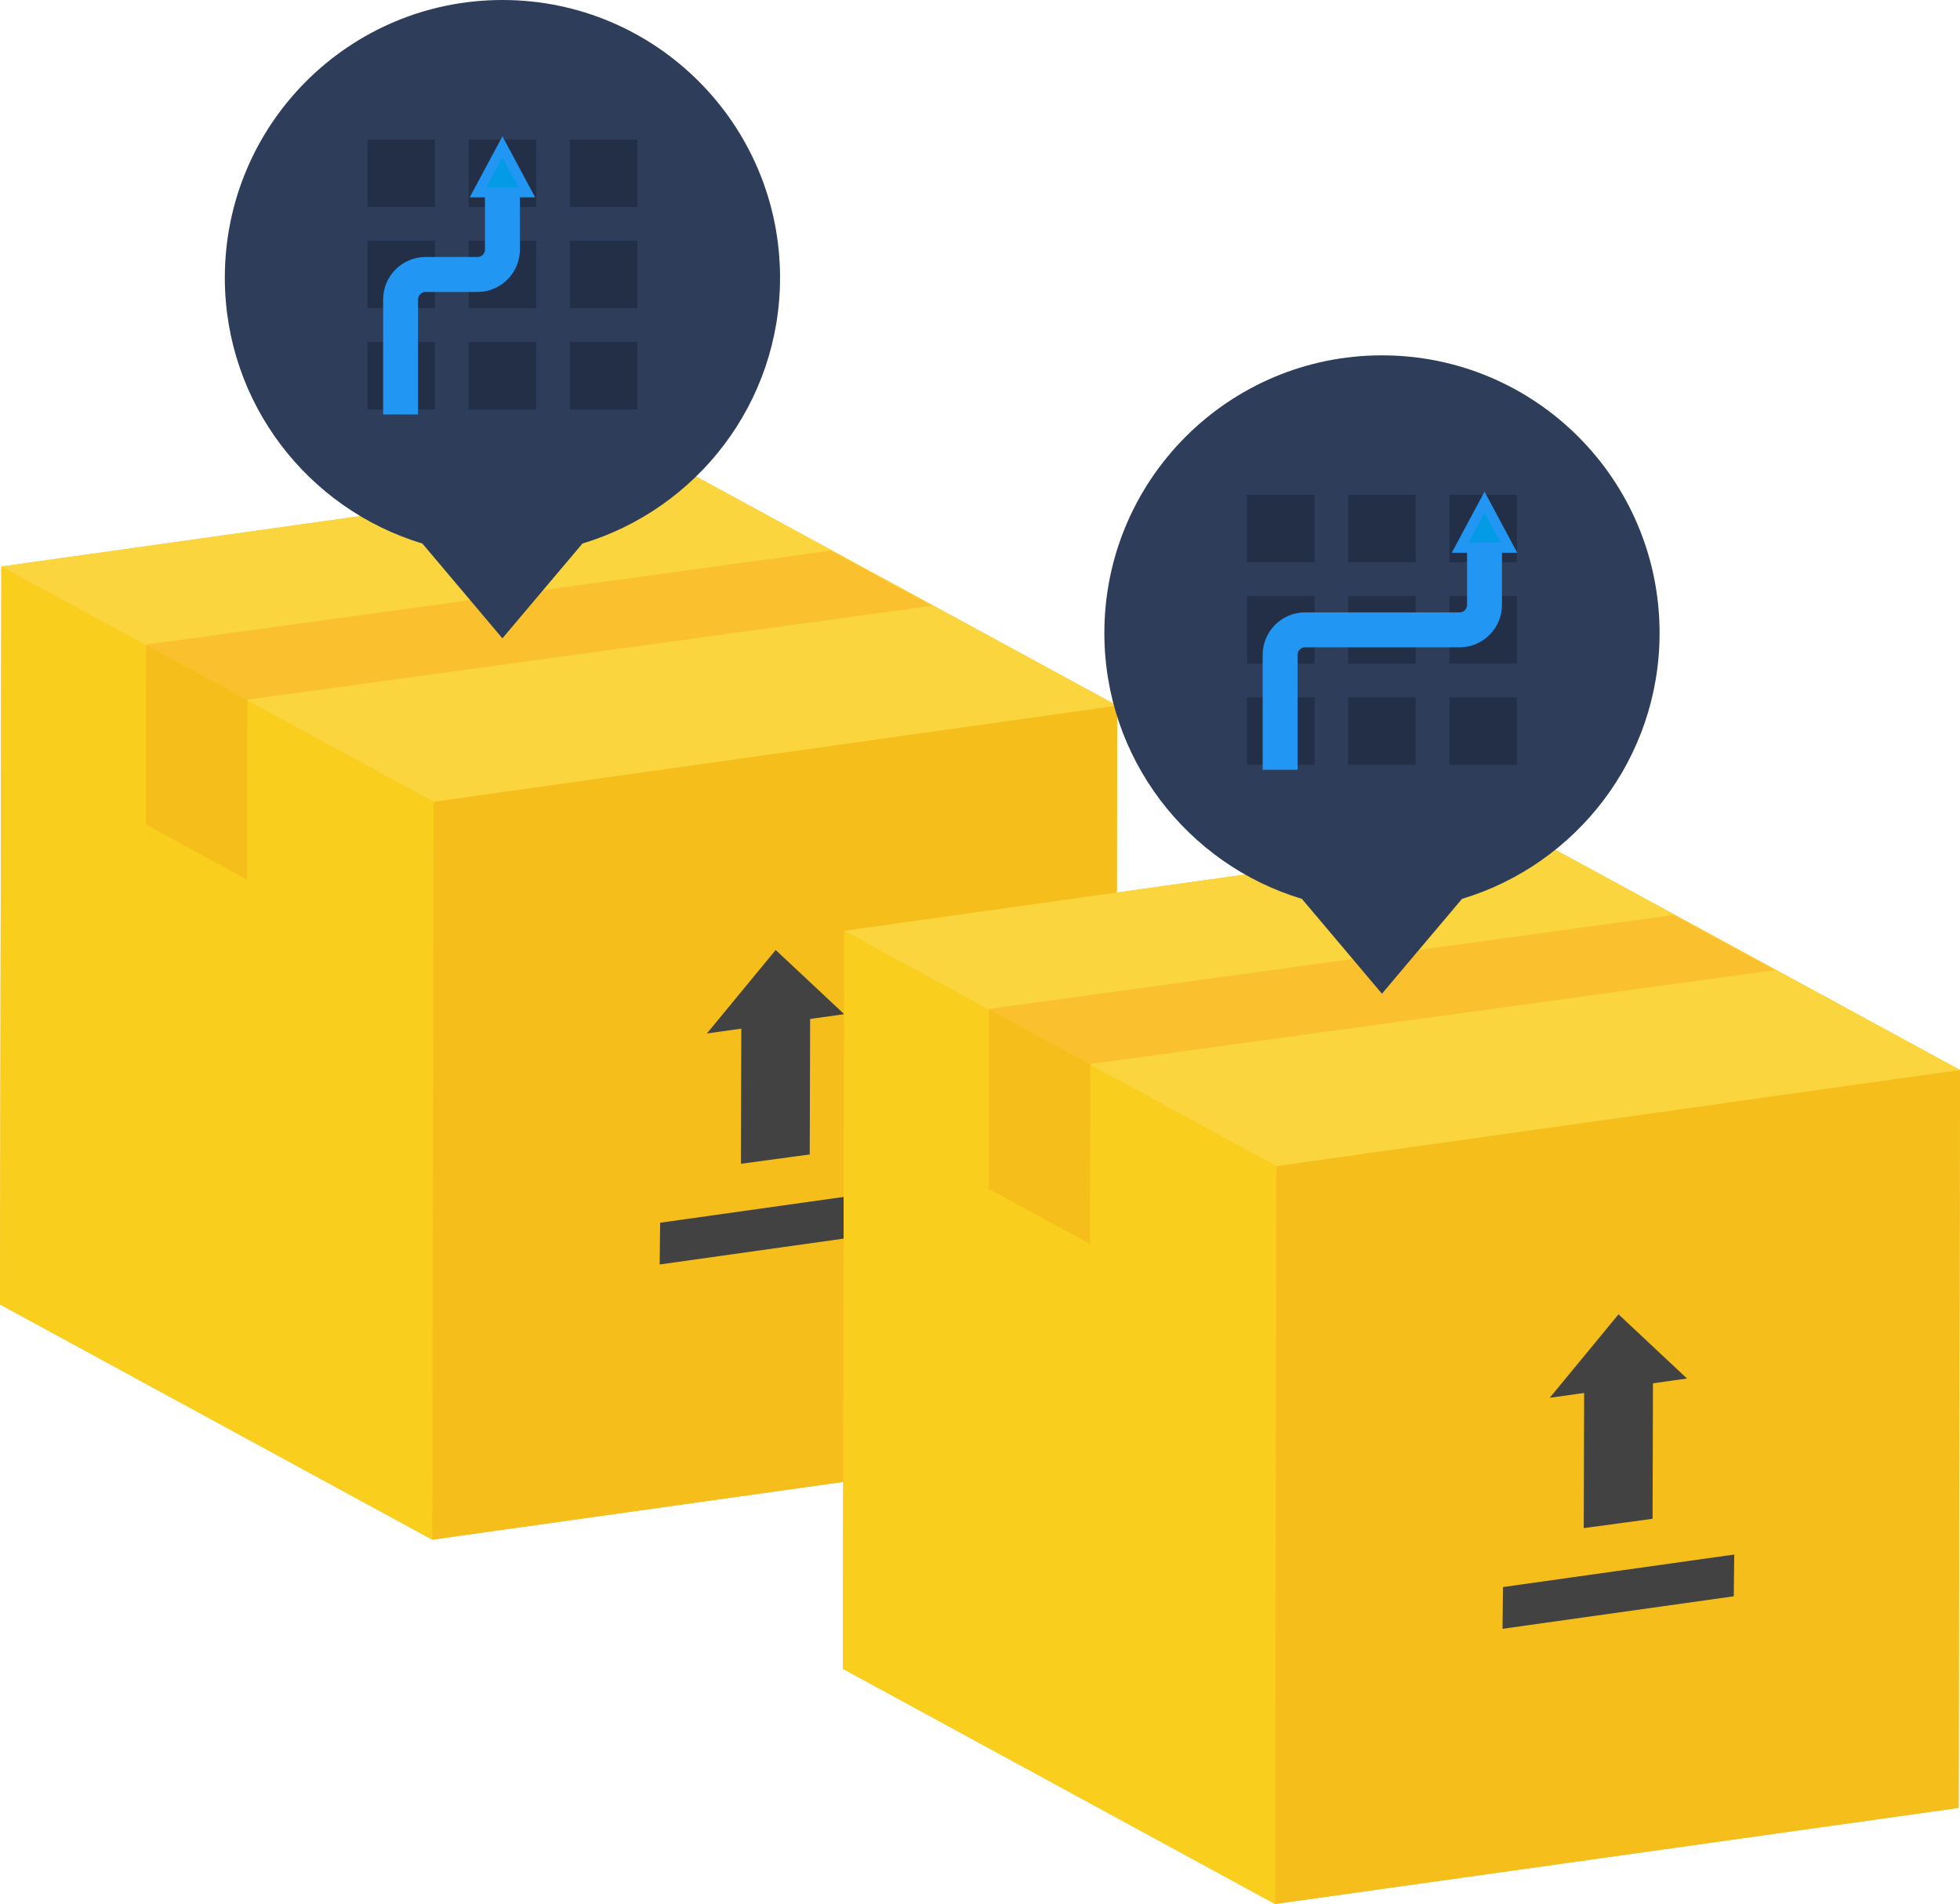 <?xml version="1.0" encoding="utf-8"?>
<!-- Generator: Adobe Illustrator 16.0.0, SVG Export Plug-In . SVG Version: 6.00 Build 0)  -->
<!DOCTYPE svg PUBLIC "-//W3C//DTD SVG 1.1//EN" "http://www.w3.org/Graphics/SVG/1.1/DTD/svg11.dtd">
<svg version="1.1" id="Layer_1" xmlns="http://www.w3.org/2000/svg" xmlns:xlink="http://www.w3.org/1999/xlink" x="0px" y="0px"
	 width="569.501px" height="553.095px" viewBox="0 0 569.501 553.095" enable-background="new 0 0 569.501 553.095"
	 xml:space="preserve">
<g>
	<g>
		<polygon fill="#FBC02D" points="199.014,136.658 0.397,164.572 0,378.936 125.594,447.26 324.208,419.344 324.606,204.979 		"/>
		<g>
			<polygon fill="#F6BE1A" points="324.606,204.979 324.208,419.344 125.594,447.26 125.991,232.896 			"/>
			<g>
				<polygon fill="#424242" points="259.007,345.749 258.873,357.875 191.68,367.319 191.813,355.19 				"/>
				<g>
					<polygon fill="#424242" points="245.29,294.61 205.397,300.215 225.383,275.963 					"/>
					<polygon fill="#424242" points="235.406,291.471 235.279,335.36 215.281,338.067 215.41,294.184 					"/>
				</g>
			</g>
			<polygon fill="#F9CE1D" points="125.594,447.26 0,378.936 0.397,164.572 125.991,232.896 			"/>
			<polygon fill="#FAD53E" points="125.991,232.896 0.397,164.572 199.014,136.658 324.606,204.979 			"/>
			<g>
				<polygon fill="#F6BE1A" points="71.814,255.523 42.392,239.519 42.485,187.24 71.907,203.244 				"/>
				<polygon fill="#FBC02D" points="71.907,203.244 42.485,187.24 241.402,159.959 270.825,175.967 				"/>
			</g>
		</g>
	</g>
	<g>
		<polygon fill="#FBC02D" points="443.908,242.496 245.29,270.407 244.894,484.773 370.489,553.095 569.104,525.182 
			569.501,310.819 		"/>
		<g>
			<polygon fill="#F6BE1A" points="569.501,310.819 569.104,525.182 370.489,553.095 370.886,338.73 			"/>
			<g>
				<polygon fill="#424242" points="503.901,451.581 503.768,463.713 436.574,473.155 436.708,461.026 				"/>
				<g>
					<polygon fill="#424242" points="490.185,400.446 450.292,406.051 470.278,381.803 					"/>
					<polygon fill="#424242" points="480.302,397.312 480.173,441.199 460.176,443.908 460.304,400.021 					"/>
				</g>
			</g>
			<polygon fill="#F9CE1D" points="370.489,553.095 244.894,484.773 245.29,270.407 370.886,338.73 			"/>
			<polygon fill="#FAD53E" points="370.886,338.73 245.29,270.407 443.908,242.496 569.501,310.819 			"/>
			<g>
				<polygon fill="#F6BE1A" points="316.706,361.358 287.286,345.355 287.379,293.078 316.801,309.083 				"/>
				<polygon fill="#FBC02D" points="316.801,309.083 287.379,293.078 486.296,265.803 515.72,281.806 				"/>
			</g>
		</g>
	</g>
	<g>
		<g>
			<path fill="#2E3D5A" d="M145.993,0c-44.541,0-80.667,36.115-80.667,80.665c0,36.454,24.209,67.229,57.396,77.222l23.259,27.545
				l23.259-27.545c33.207-9.996,57.412-40.768,57.412-77.222C226.652,36.115,190.531,0,145.993,0z"/>
		</g>
		<g id="apps">
			<path fill="#232E47" d="M106.777,60.131h19.605V40.523h-19.605V60.131z M136.187,118.949h19.605V99.347h-19.605V118.949z
				 M106.777,118.949h19.605V99.347h-19.605V118.949z M106.777,89.542h19.605V69.934h-19.605V89.542z M136.187,89.542h19.605V69.934
				h-19.605V89.542z M165.594,40.523v19.607h19.607V40.523H165.594z M136.187,60.131h19.605V40.523h-19.605V60.131z M165.594,89.542
				h19.607V69.934h-19.607V89.542z M165.594,118.949h19.607V99.347h-19.607V118.949z"/>
		</g>
		<g>
			<g>
				<g>
					<path fill="#2196F3" d="M120.023,118.949h-7.249v-31.96c0-6,4.877-10.875,10.874-10.875h15.093
						c1.998,0,3.623-1.628,3.623-3.625V50.812h7.249v21.677c0,5.996-4.876,10.872-10.872,10.872h-15.093
						c-2,0-3.625,1.625-3.625,3.628V118.949z"/>
					<path fill="#2196F3" d="M121.472,120.401h-10.148V86.989c0-6.797,5.527-12.326,12.324-12.326h15.093
						c1.199,0,2.174-0.977,2.174-2.174V49.362h10.148v23.127c0,6.792-5.528,12.321-12.322,12.321h-15.093
						c-1.2,0-2.176,0.977-2.176,2.179V120.401z M114.224,117.5h4.349V86.989c0-2.8,2.276-5.079,5.075-5.079h15.093
						c5.194,0,9.423-4.225,9.423-9.421V52.262h-4.35v20.228c0,2.796-2.276,5.073-5.074,5.073h-15.093
						c-5.198,0-9.424,4.229-9.424,9.427V117.5z"/>
				</g>
			</g>
			<g>
				<g>
					<polygon fill="#039BE5" points="138.9,55.886 145.987,42.658 153.077,55.886 					"/>
					<path fill="#2196F3" d="M155.499,57.335h-19.02l9.508-17.749L155.499,57.335z M141.322,54.435h9.333l-4.667-8.71
						L141.322,54.435z"/>
				</g>
			</g>
		</g>
	</g>
	<g>
		<g>
			<path fill="#2E3D5A" d="M401.552,103.227c-44.541,0-80.666,36.117-80.666,80.666c0,36.455,24.209,67.233,57.396,77.223
				l23.259,27.545l23.259-27.545c33.207-9.996,57.412-40.768,57.412-77.223C482.212,139.344,446.092,103.227,401.552,103.227z"/>
		</g>
		<g id="apps_1_">
			<path fill="#232E47" d="M362.337,163.356h19.605v-19.604h-19.605V163.356z M391.747,222.178h19.604v-19.602h-19.604V222.178z
				 M362.337,222.178h19.605v-19.602h-19.605V222.178z M362.337,192.77h19.605v-19.608h-19.605V192.77z M391.747,192.77h19.604
				v-19.608h-19.604V192.77z M421.155,143.752v19.604h19.606v-19.604H421.155z M391.747,163.356h19.604v-19.604h-19.604V163.356z
				 M421.155,192.77h19.606v-19.608h-19.606V192.77z M421.155,222.178h19.606v-19.602h-19.606V222.178z"/>
		</g>
		<g>
			<g>
				<g>
					<path fill="#2196F3" d="M375.582,222.178h-7.249v-31.961c0-6,4.879-10.875,10.873-10.875h44.89
						c1.999,0,3.624-1.625,3.624-3.626V154.04h7.249v21.676c0,5.997-4.878,10.874-10.873,10.874h-44.89
						c-1.998,0-3.624,1.625-3.624,3.627V222.178z"/>
					<path fill="#2196F3" d="M377.032,223.628h-10.148v-33.411c0-6.799,5.527-12.325,12.322-12.325h44.89
						c1.198,0,2.175-0.977,2.175-2.176V152.59h10.148v23.126c0,6.794-5.528,12.324-12.323,12.324h-44.89
						c-1.199,0-2.174,0.976-2.174,2.177V223.628z M369.784,220.729h4.348v-30.512c0-2.801,2.275-5.078,5.074-5.078h44.89
						c5.196,0,9.423-4.228,9.423-9.423v-20.227h-4.348v20.227c0,2.798-2.277,5.072-5.075,5.072h-44.89
						c-5.196,0-9.422,4.229-9.422,9.429V220.729z"/>
				</g>
			</g>
			<g>
				<g>
					<polygon fill="#039BE5" points="424.255,159.113 431.345,145.885 438.433,159.113 					"/>
					<path fill="#2196F3" d="M440.854,160.562h-19.02l9.51-17.747L440.854,160.562z M426.677,157.664h9.333l-4.665-8.709
						L426.677,157.664z"/>
				</g>
			</g>
		</g>
	</g>
</g>
<g>
</g>
<g>
</g>
<g>
</g>
<g>
</g>
<g>
</g>
<g>
</g>
<g>
</g>
<g>
</g>
<g>
</g>
<g>
</g>
<g>
</g>
<g>
</g>
<g>
</g>
<g>
</g>
<g>
</g>
</svg>
